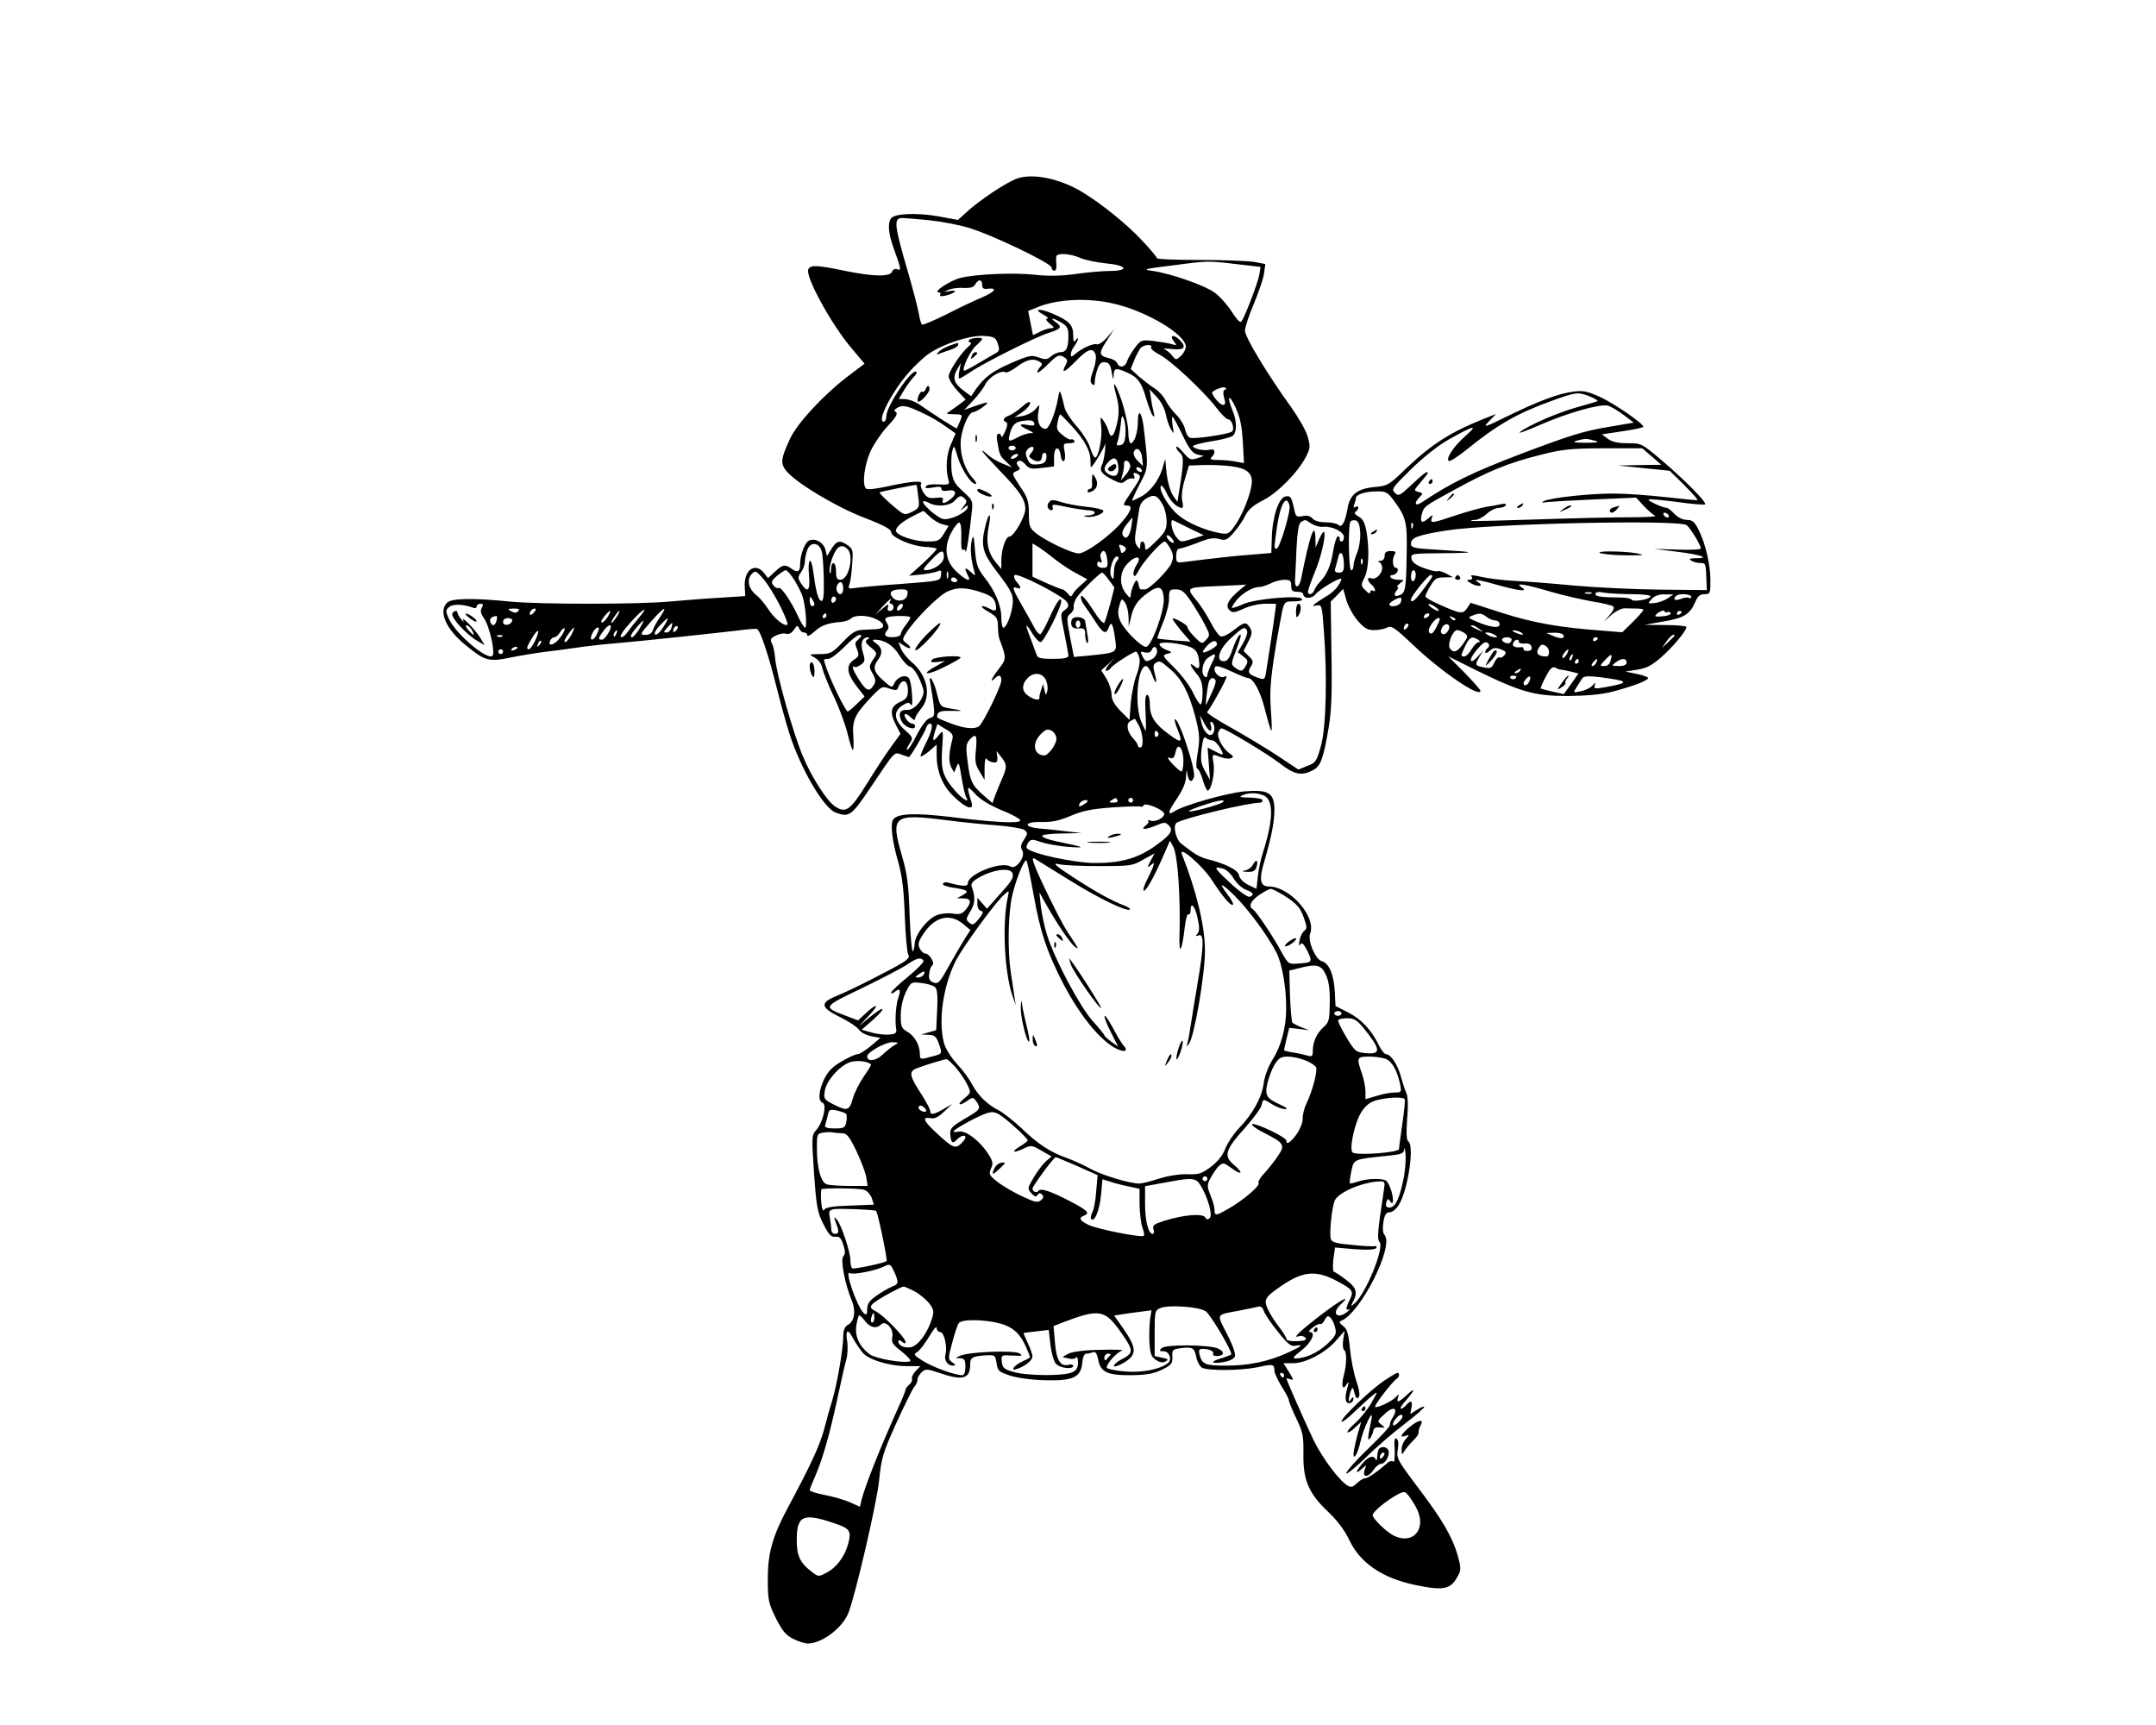 <?xml version="1.0" standalone="no"?>
<!DOCTYPE svg PUBLIC "-//W3C//DTD SVG 20010904//EN"
 "http://www.w3.org/TR/2001/REC-SVG-20010904/DTD/svg10.dtd">
<svg version="1.0" xmlns="http://www.w3.org/2000/svg"
 width="900pt" height="720pt" viewBox="0 0 900 720"
 preserveAspectRatio="xMidYMid meet">

<g transform="translate(0,720) scale(0.1,-0.1)"
fill="#000000" stroke="none">
<path d="M4246 6455 c-44 -15 -162 -94 -213 -142 l-34 -31 -82 15 c-90 16
-185 12 -198 -9 -14 -21 -10 -64 10 -120 33 -90 34 -99 17 -92 -10 4 -18 0
-22 -10 -9 -22 -78 -21 -199 4 -116 24 -144 25 -151 5 -12 -31 98 -232 182
-330 l53 -63 -74 -56 c-102 -79 -207 -193 -237 -257 -38 -82 -41 -103 -17
-133 38 -49 209 -152 327 -197 81 -31 112 -48 112 -60 0 -22 89 -60 146 -62
24 -1 44 -5 44 -8 0 -4 -26 -31 -57 -60 l-58 -52 50 5 c28 3 58 9 68 13 16 7
18 4 15 -16 -3 -24 -6 -24 -163 -36 -88 -6 -175 -14 -193 -17 -29 -4 -33 -3
-27 12 4 9 10 47 12 83 5 61 4 67 -18 83 -33 23 -47 20 -68 -15 l-19 -30 -6
25 c-7 30 -39 50 -66 41 -19 -6 -40 -58 -40 -101 0 -30 -10 -35 -34 -19 -28
21 -39 19 -71 -11 l-29 -27 -17 22 c-38 46 -85 11 -80 -60 l2 -37 -108 -7
c-59 -3 -149 -11 -199 -15 -126 -13 -547 -13 -674 -1 -159 16 -246 14 -264 -5
-37 -36 -4 -111 78 -177 78 -64 96 -70 179 -53 39 8 110 20 157 26 47 5 114
15 150 20 36 5 99 12 140 15 96 8 424 43 515 54 38 5 72 8 76 5 14 -8 48 -112
79 -236 17 -68 42 -159 56 -202 46 -144 142 -308 191 -327 58 -22 67 -15 147
104 104 155 98 149 130 137 15 -5 29 -10 30 -10 6 0 64 99 71 119 3 12 11 21
16 21 16 0 10 -30 -16 -82 -14 -28 -24 -53 -22 -55 3 -2 19 8 36 22 l31 27 0
-44 c0 -70 26 -132 76 -177 50 -47 81 -55 69 -18 -21 69 -20 72 16 33 22 -24
61 -47 113 -69 43 -17 77 -36 75 -42 -5 -13 -106 -8 -290 15 -151 18 -223 15
-241 -11 -12 -19 -4 -89 22 -179 16 -56 23 -114 27 -225 3 -82 10 -155 15
-161 6 -8 -2 -18 -24 -32 -53 -32 -218 -116 -276 -139 -71 -29 -67 -48 16 -89
35 -17 69 -40 77 -51 8 -12 31 -24 52 -28 l38 -7 -40 -34 c-22 -18 -47 -34
-55 -34 -8 0 -38 -13 -66 -30 -38 -21 -57 -41 -73 -73 -24 -50 -27 -92 -7
-100 19 -8 1 -83 -27 -114 -19 -21 -19 -28 -9 -179 10 -140 14 -164 39 -213
23 -45 32 -55 50 -53 17 2 24 -5 33 -33 9 -27 9 -39 0 -49 -12 -16 7 -115 35
-183 19 -44 12 -89 -16 -103 -13 -8 -19 -22 -19 -48 0 -52 -26 -200 -45 -264
-9 -29 -25 -85 -35 -124 -17 -65 -56 -150 -155 -334 -60 -113 -80 -183 -80
-290 0 -88 3 -101 33 -163 27 -53 41 -71 72 -87 22 -11 50 -20 62 -20 60 1
145 65 170 129 29 74 120 466 128 554 9 90 15 112 71 236 34 75 68 143 75 152
8 8 14 22 14 31 0 8 8 22 18 31 16 14 22 14 72 -3 99 -34 130 -26 130 36 0 28
9 33 65 37 38 2 40 1 45 -33 5 -32 9 -36 58 -52 31 -10 92 -18 148 -19 114 -3
147 13 152 74 2 23 8 37 17 37 7 0 20 3 28 6 10 4 16 -5 21 -30 10 -53 36 -66
136 -66 67 1 95 6 130 23 40 19 45 26 44 54 -2 29 1 31 35 36 50 6 58 1 65
-39 4 -18 15 -38 24 -43 27 -13 161 -12 230 2 66 15 72 13 72 -14 0 -10 14
-40 30 -66 17 -26 30 -52 30 -57 0 -6 14 -40 31 -76 28 -58 31 -74 30 -150 -2
-108 23 -165 104 -241 37 -35 68 -76 87 -116 45 -96 137 -159 273 -188 125
-26 152 -20 184 43 10 18 9 34 -4 80 -23 78 -62 146 -167 285 -85 113 -89 120
-83 157 4 25 2 40 -5 45 -9 5 -11 -8 -8 -48 1 -31 -1 -52 -5 -48 -5 5 -16 3
-25 -5 -45 -39 -81 -64 -93 -64 -7 0 -23 -9 -35 -21 -18 -17 -25 -18 -40 -9
-37 24 -105 116 -141 190 -34 71 -113 250 -113 256 0 2 8 0 17 -3 14 -6 13 0
-6 30 l-23 37 39 0 c53 0 135 43 179 93 l37 42 -6 -37 c-3 -21 -1 -40 4 -43
12 -8 11 -61 -2 -108 -11 -41 -4 -62 11 -37 12 19 12 13 1 -26 -5 -17 -5 -37
-1 -44 9 -14 30 -5 30 13 0 7 -4 6 -10 -3 -9 -13 -10 -13 -9 0 0 8 4 24 8 35
7 17 9 16 15 -9 5 -19 10 -26 17 -19 7 7 4 30 -9 69 -11 32 -23 94 -27 137 -6
63 -12 81 -29 93 -15 12 -17 17 -8 21 80 30 222 310 182 358 -8 9 -9 29 -5 55
5 30 11 40 26 40 11 0 28 14 39 32 38 63 65 247 39 264 -8 5 -9 34 -5 94 5 53
3 95 -3 107 -5 10 -15 40 -22 66 -13 51 -43 97 -63 97 -7 0 -20 17 -30 37 -30
63 -73 109 -128 137 l-53 27 -3 61 c-4 70 -24 118 -54 126 -27 7 -60 85 -49
115 27 70 -84 197 -173 197 -35 0 -41 29 -20 98 31 107 43 167 44 219 0 74
-23 88 -125 80 -74 -7 -251 -57 -292 -83 -32 -20 -29 -4 12 56 22 33 36 65 36
89 2 30 3 31 6 9 5 -31 18 -37 27 -12 10 27 -66 256 -80 241 -2 -2 3 -20 11
-40 23 -57 18 -61 -31 -25 -62 44 -84 77 -84 127 0 23 -5 41 -11 41 -8 0 -10
-24 -7 -75 2 -41 2 -75 1 -75 -2 0 -10 17 -19 38 -29 69 -16 232 20 232 6 0
18 -16 25 -36 16 -44 24 -40 11 6 -7 25 -6 36 3 42 18 12 20 11 63 -26 48 -41
78 -99 105 -202 17 -69 18 -88 9 -144 -7 -41 -8 -66 -2 -68 6 -2 16 -23 23
-48 7 -24 17 -44 20 -44 15 0 31 73 25 111 -7 44 -8 43 30 29 15 -6 34 -8 42
-5 13 5 11 9 -6 21 -28 20 -54 68 -46 88 3 9 9 16 13 16 15 0 190 -105 243
-146 61 -47 90 -54 138 -29 33 17 43 44 66 175 12 73 15 145 12 312 l-3 217
26 26 26 27 13 -46 c7 -25 28 -63 47 -86 28 -32 41 -40 69 -40 20 0 44 5 55
11 17 9 32 -1 108 -73 119 -113 281 -223 281 -191 0 4 -30 38 -67 76 l-68 68
112 -56 c191 -94 248 -110 388 -110 83 1 141 6 190 19 86 23 145 46 145 56 0
4 -21 12 -47 17 l-48 10 50 8 c39 6 61 18 100 52 48 42 104 109 105 126 0 4
-39 8 -87 8 l-88 1 79 14 c85 14 111 30 133 82 10 24 20 32 38 32 24 0 25 3
25 58 0 67 -21 155 -50 212 -16 32 -26 40 -48 40 -17 0 -38 10 -52 25 -13 14
-27 25 -32 25 -16 0 -81 30 -76 35 3 3 56 -2 118 -10 62 -9 115 -13 118 -10 8
7 -84 101 -184 186 -81 68 -82 69 -140 69 -42 0 -66 6 -83 19 l-24 18 86 13
c48 7 87 15 87 19 -1 14 -129 102 -185 126 -49 22 -69 26 -109 20 -61 -8 -142
-38 -275 -103 -98 -48 -102 -49 -75 -20 l29 30 -53 -21 c-135 -54 -216 -105
-322 -206 -72 -70 -77 -73 -134 -78 -71 -7 -102 -32 -111 -91 -10 -56 -24 -81
-38 -67 -6 6 -30 11 -53 11 -26 0 -47 6 -55 16 -9 10 -22 14 -41 10 -24 -5
-29 -2 -34 22 -13 59 -16 63 -37 60 -29 -4 -56 -87 -58 -174 l-2 -62 -81 -7
c-71 -5 -151 -14 -278 -30 -37 -5 -38 -4 -38 25 0 18 5 30 13 30 7 0 41 11 75
24 47 19 69 23 92 16 26 -7 33 -4 60 27 17 19 39 51 48 70 12 25 32 43 73 64
61 30 147 117 181 183 18 35 18 44 7 83 -6 24 -39 81 -71 126 -98 136 -191
290 -191 317 0 14 17 65 38 114 20 49 40 106 42 127 l5 37 -48 9 c-27 4 -129
8 -226 8 -98 0 -178 3 -178 7 0 4 -30 40 -67 79 -64 67 -163 147 -243 196 -93
57 -207 81 -274 58z m-370 -174 c50 -5 124 -19 165 -31 96 -28 349 -149 349
-167 0 -7 5 -13 11 -13 6 0 10 10 9 23 -1 12 -2 28 -1 35 1 17 55 15 99 -4 20
-9 68 -19 106 -23 90 -8 104 -31 19 -32 -32 0 -97 -6 -146 -13 -60 -8 -111 -9
-165 -3 -88 10 -249 3 -313 -13 -43 -11 -117 -60 -91 -60 7 0 10 -5 7 -10 -4
-7 3 -8 22 -4 39 9 56 27 18 19 -28 -5 -28 -5 -6 5 14 6 42 10 64 8 28 -1 42
3 48 15 13 23 29 22 29 -2 0 -15 6 -19 25 -16 41 4 28 -13 -27 -37 -29 -12
-95 -43 -147 -70 -52 -26 -98 -45 -102 -43 -4 3 -10 24 -14 48 -4 23 -23 96
-42 162 -61 209 -64 235 -26 235 10 0 59 -4 109 -9z m1282 -183 l104 -12 -5
-32 c-6 -35 -63 -184 -76 -197 -5 -5 -22 14 -39 42 -18 28 -50 64 -72 80 -42
30 -178 78 -257 90 -45 6 -41 8 72 22 159 21 154 21 273 7z m-515 -164 c139
-30 307 -130 307 -181 0 -11 -9 -28 -21 -39 -20 -18 -21 -18 -37 3 -9 11 -24
23 -32 26 -8 3 6 3 33 0 53 -6 63 9 27 42 -24 22 -39 13 -19 -11 13 -16 12
-17 -11 -10 -14 4 -48 9 -76 13 -49 5 -52 4 -76 -28 -14 -19 -29 -44 -33 -56
-7 -26 -33 -31 -41 -9 -3 8 -19 18 -35 21 -42 10 -44 20 -9 73 l30 47 -29 -34
c-16 -18 -35 -31 -43 -28 -14 5 -63 -17 -90 -41 -16 -13 -18 -13 -18 0 0 8 7
23 15 34 8 10 14 24 15 29 0 6 -5 3 -10 -5 -7 -11 -10 -6 -10 21 0 42 -16 60
-84 89 -56 24 -86 22 -41 -3 17 -9 24 -16 16 -17 -8 0 -4 -8 10 -20 21 -17 22
-19 6 -20 -10 0 -31 -7 -46 -15 l-29 -14 -10 50 -10 51 37 15 c81 34 206 41
314 17z m-212 -81 c24 -14 29 -24 29 -54 0 -51 -9 -69 -33 -69 -11 0 -29 -8
-39 -17 -16 -14 -24 -15 -52 -5 -29 11 -40 9 -112 -22 -81 -35 -113 -59 -150
-110 l-20 -30 -32 24 c-40 30 -47 52 -27 87 l16 28 -6 -32 c-4 -18 -4 -33 0
-33 3 0 25 13 49 29 51 35 268 144 322 161 54 17 59 25 33 44 -31 21 -15 21
22 -1z m-266 -87 c8 -23 7 -31 -5 -38 -8 -5 -42 -24 -74 -43 -32 -20 -60 -34
-62 -32 -9 9 27 84 50 104 14 12 26 25 26 28 0 9 -49 5 -55 -5 -3 -5 -1 -10 6
-10 6 0 2 -8 -9 -17 -32 -28 -82 -104 -82 -124 0 -11 16 -37 35 -58 l36 -39
-25 -19 c-13 -10 -32 -23 -42 -30 -17 -10 -14 -12 18 -12 37 -1 37 -1 26 -28
-7 -16 -13 -29 -14 -31 -1 -3 -102 61 -158 101 -16 11 -42 20 -57 21 l-27 1
21 35 c11 19 29 43 39 54 11 10 17 21 13 24 -17 17 -125 -143 -125 -185 0 -13
-5 -23 -11 -23 -31 0 36 129 108 209 23 26 59 60 81 75 60 41 168 76 227 74
45 -3 51 -6 60 -32z m640 -16 c-3 -5 13 -19 35 -30 48 -25 183 -151 237 -221
20 -27 43 -49 49 -49 16 0 29 -39 17 -51 -11 -11 -158 -33 -176 -26 -8 3 -17
19 -20 35 -3 16 -19 43 -35 59 -16 16 -37 43 -46 61 -9 18 -30 41 -45 50 -15
9 -44 32 -65 49 l-36 33 15 37 c8 20 20 42 26 50 13 15 53 18 44 3z m-231 -32
c3 -13 -2 -42 -11 -66 -12 -32 -13 -46 -5 -54 9 -9 12 -7 12 9 0 11 5 34 11
52 9 24 16 31 33 29 16 -2 22 -12 27 -43 5 -30 7 -33 8 -12 1 31 8 33 54 13
45 -19 63 -42 82 -111 10 -33 22 -64 27 -70 7 -7 8 -3 5 10 -3 11 -9 38 -12
60 l-6 40 30 -32 c17 -18 33 -49 37 -70 4 -21 13 -49 21 -63 14 -24 14 -24 8
13 -3 20 -3 37 0 37 3 0 21 -34 41 -75 28 -59 41 -76 62 -82 l27 -6 -28 -10
c-26 -8 -32 -6 -57 24 -16 19 -29 29 -30 23 0 -6 7 -17 16 -25 16 -13 16 -38
-3 -154 l-8 -50 -19 28 c-11 16 -22 56 -26 90 l-6 62 -12 -42 c-15 -49 -52
-98 -93 -118 -15 -8 -30 -15 -33 -15 -2 0 11 30 31 68 38 72 37 68 17 240 -8
63 -24 79 -24 23 0 -46 -15 -91 -30 -91 -5 0 -10 21 -10 46 0 26 -12 82 -26
126 -27 80 -45 103 -25 31 14 -48 14 -88 0 -135 -11 -43 -24 -49 -32 -15 -4
12 -13 31 -21 42 -13 18 -14 16 -9 -25 5 -46 -11 -130 -26 -130 -4 0 -13 18
-20 40 -6 22 -32 63 -56 90 -25 28 -47 63 -51 78 -3 15 -9 38 -13 52 -7 23 -8
22 -15 -15 -11 -61 -37 -125 -51 -125 -24 0 -37 29 -31 67 7 38 7 38 -11 16
-10 -13 -34 -25 -53 -29 l-35 -6 33 22 c17 12 32 29 32 37 0 10 -10 6 -34 -15
-19 -17 -44 -33 -55 -37 -22 -7 -28 -21 -11 -27 7 -2 6 -16 -4 -38 -8 -19 -15
-29 -16 -22 0 6 -5 12 -11 12 -8 0 -10 -12 -6 -32 9 -56 11 -61 37 -85 l25
-24 -40 16 c-22 9 -50 26 -62 37 -13 12 -23 19 -23 16 0 -4 32 -39 71 -80 85
-87 109 -123 109 -162 0 -32 -48 -116 -67 -116 -15 0 -33 -54 -33 -99 l0 -36
-25 30 c-31 39 -40 84 -28 146 14 67 -1 62 -16 -6 -17 -74 -8 -104 48 -178 67
-87 74 -103 67 -148 -7 -45 -26 -89 -38 -89 -4 0 -8 19 -8 43 0 50 -27 113
-72 169 -27 35 -33 52 -38 112 -5 63 -7 67 -14 38 -7 -31 -3 -78 11 -127 6
-20 5 -20 -16 -1 -23 21 -27 16 -11 -15 17 -30 -5 -24 -46 14 -48 44 -56 102
-22 166 13 24 28 42 33 40 6 -2 9 -30 8 -62 -2 -36 1 -56 7 -52 6 3 11 0 11
-7 2 -15 17 80 25 160 6 52 5 53 -36 91 -37 34 -43 46 -48 89 -2 28 -1 64 3
79 7 27 8 26 22 -22 16 -53 56 -115 75 -115 6 0 2 10 -10 23 -32 33 -52 90
-52 144 0 55 32 133 53 133 14 0 69 39 56 40 -4 0 -26 -7 -50 -15 l-44 -16 36
38 c20 21 44 52 52 69 16 31 67 61 85 50 5 -3 27 8 48 24 40 30 68 36 94 20
12 -7 12 -12 2 -22 -6 -6 -12 -17 -12 -22 0 -6 20 9 44 33 38 38 46 42 65 32
17 -10 19 -16 11 -31 -22 -41 -8 -37 38 10 53 55 76 62 86 28z m539 -145 c-8
-3 -8 -14 -3 -34 7 -22 5 -29 -5 -29 -14 0 -52 47 -44 54 16 13 45 23 53 18 6
-3 6 -7 -1 -9z m1524 -28 c20 -8 34 -17 32 -19 -2 -2 -40 -13 -83 -25 -81 -22
-205 -76 -241 -104 -11 -9 25 4 80 28 116 51 253 90 287 82 13 -4 42 -21 66
-39 l42 -32 -106 -18 c-103 -17 -160 -35 -364 -112 -206 -79 -287 -118 -417
-204 -27 -17 -31 -1 -7 23 15 15 15 17 -5 22 -20 5 -20 6 9 40 16 18 30 36 30
38 0 12 -15 1 -66 -47 -51 -48 -56 -50 -71 -35 -16 15 -11 22 68 99 52 51 113
99 159 125 105 59 123 62 67 13 -49 -43 -83 -95 -69 -104 5 -3 36 17 70 44
133 108 214 154 357 206 104 38 113 39 162 19z m-1449 -188 l5 -90 -33 6 c-18
4 -51 7 -73 7 -32 0 -38 3 -29 12 19 19 14 37 -8 31 -23 -6 -70 4 -70 15 0 4
34 13 76 20 42 6 83 17 90 23 18 15 18 61 -1 106 -25 60 -15 72 12 14 19 -41
27 -76 31 -144z m-1332 117 c28 -13 69 -37 92 -54 l41 -29 -20 -47 c-19 -43
-23 -105 -8 -154 3 -12 -5 -14 -42 -12 -28 2 -50 -1 -54 -8 -5 -8 3 -9 29 -5
25 5 36 4 36 -5 0 -8 9 -11 25 -8 35 7 43 -11 15 -34 -26 -21 -41 -23 -34 -5
3 10 -4 12 -30 9 -28 -3 -37 1 -51 22 -9 14 -14 30 -10 36 9 15 -39 12 -135
-9 -55 -12 -89 -16 -95 -10 -17 17 -7 97 19 156 15 31 47 79 73 106 33 35 42
51 33 57 -9 6 -8 10 6 18 22 13 41 9 110 -24z m616 -50 c53 -57 81 -107 80
-145 0 -16 1 -29 2 -29 7 0 54 78 59 96 2 10 2 -1 0 -26 -3 -25 -8 -52 -13
-60 -12 -24 -1 -39 42 -61 35 -18 42 -19 56 -6 10 8 23 12 30 10 8 -3 10 1 6
11 -5 12 -2 15 10 10 22 -9 21 -15 -19 -74 -40 -59 -40 -60 -20 -60 25 0 17
-24 -22 -69 -48 -57 -151 -131 -180 -131 -28 0 -138 52 -179 85 -26 21 -29 29
-29 82 0 51 -5 66 -37 113 -34 52 -35 55 -16 63 16 6 18 10 9 21 -9 11 -9 16
0 22 7 4 19 -2 29 -14 15 -18 25 -21 69 -15 l51 6 0 39 c0 46 23 49 28 5 2
-15 8 -25 13 -21 5 3 7 21 3 40 -6 32 -5 34 20 34 16 0 25 4 21 10 -4 6 -10 8
-14 6 -4 -3 -20 5 -35 18 -24 19 -27 27 -21 54 3 18 8 32 11 32 2 0 23 -21 46
-46z m226 -39 c-2 -30 -8 -41 -22 -43 -15 -3 -17 0 -11 14 4 11 10 41 13 69 4
43 6 46 14 25 5 -13 8 -42 6 -65z m-380 47 c2 -8 -6 -10 -27 -6 -40 8 -40 -2
2 -21 20 -9 24 -14 12 -13 -11 1 -34 -6 -52 -15 -43 -23 -46 -22 -38 10 9 38
22 51 53 56 36 5 45 3 50 -11z m2342 -72 c18 -6 7 -8 -40 -8 -47 0 -58 2 -40
8 14 4 32 8 40 8 8 0 26 -4 40 -8z m-2420 -30 c0 -5 -7 -10 -15 -10 -8 0 -15
5 -15 10 0 6 7 10 15 10 8 0 15 -4 15 -10z m66 -19 c-14 -15 -13 -18 5 -29 22
-14 39 -8 39 14 0 8 5 14 11 14 6 0 9 -10 7 -22 -2 -18 -11 -24 -35 -26 -27
-3 -35 1 -44 22 -9 20 -9 29 1 41 7 8 17 12 22 9 5 -3 3 -13 -6 -23z m462 -24
l3 -32 -22 22 c-13 12 -19 28 -16 37 10 25 33 8 35 -27z m2127 8 l40 -35 -90
-1 -90 -2 107 -11 108 -11 60 -59 c33 -33 58 -61 56 -63 -1 -2 -61 4 -132 12
-71 8 -169 15 -219 15 -100 0 -257 -17 -289 -31 -16 -7 -11 -8 19 -4 22 2 113
7 202 11 l163 7 32 -35 c18 -19 40 -38 48 -41 8 -3 -39 -6 -105 -6 -66 0 -241
-4 -390 -9 -148 -5 -272 -8 -274 -6 -2 2 5 4 17 4 11 0 33 11 48 25 15 14 37
25 50 25 12 0 26 5 29 10 4 7 -2 9 -17 6 -12 -3 -40 -8 -61 -11 -20 -3 -78
-19 -127 -35 -104 -35 -111 -36 -103 -12 6 15 4 15 -15 -2 -27 -23 -35 -17
-27 17 9 33 10 34 135 102 142 78 224 112 355 145 97 25 128 28 270 29 l160 0
40 -34z m-2655 -5 c-8 -5 -17 -7 -19 -4 -3 3 1 9 9 14 8 5 17 7 19 4 3 -3 -1
-9 -9 -14z m428 -34 c5 -37 -10 -51 -37 -37 -25 14 -27 28 -4 53 22 24 37 18
41 -16z m50 2 c2 -8 -7 -26 -18 -39 l-21 -24 7 25 c4 14 7 33 6 43 -1 22 22
17 26 -5z m421 -4 c70 -9 94 -31 85 -82 -9 -51 -42 -130 -72 -170 -22 -31 -28
-33 -60 -27 -61 11 -136 43 -173 75 -40 32 -83 105 -73 122 3 5 14 -8 24 -30
16 -35 44 -62 65 -62 4 0 4 14 0 31 -4 18 0 53 11 88 l17 58 61 2 c34 1 85 -1
115 -5z m-374 -14 c3 -5 2 -10 -4 -10 -5 0 -13 5 -16 10 -3 6 -2 10 4 10 5 0
13 -4 16 -10z m-932 -112 c6 -45 5 -48 -23 -63 -25 -13 -34 -14 -49 -3 -33 24
-93 79 -89 83 3 3 152 33 154 31 1 -1 4 -22 7 -48z m1980 -10 c57 -76 62 -94
59 -232 -2 -142 -5 -161 -29 -170 -22 -9 -28 0 -13 19 7 8 9 15 4 15 -5 0 0 7
10 15 19 14 19 15 -6 15 -15 0 -30 5 -33 10 -3 6 0 10 8 10 8 0 17 7 21 15 3
8 0 15 -7 15 -14 0 -17 38 -4 58 6 8 1 12 -17 12 -19 0 -26 -5 -26 -20 0 -12
-7 -20 -17 -21 -11 0 -13 -3 -5 -6 6 -2 12 -13 12 -23 0 -25 -27 -51 -45 -44
-19 8 -19 -10 0 -26 17 -14 21 -35 5 -25 -5 3 -10 0 -10 -7 0 -8 -8 -5 -20 8
-19 19 -20 22 -4 53 18 36 21 118 8 194 -7 36 -15 52 -33 61 -15 9 -20 16 -12
20 6 4 11 12 11 17 0 6 -5 7 -12 3 -8 -5 -9 -2 -5 10 4 10 7 22 7 27 0 15 40
28 87 28 36 1 45 -4 66 -31z m-957 -29 c8 -16 14 -45 14 -66 0 -33 -7 -46 -45
-83 -40 -39 -45 -42 -45 -22 0 26 -20 30 -20 5 -1 -17 -1 -17 -14 -1 -9 13
-10 30 -4 65 4 26 10 64 13 83 3 25 13 40 33 51 31 18 45 11 68 -32z m-828 29
c9 -9 8 -16 -6 -32 -16 -20 -16 -20 2 -6 16 13 19 13 15 1 -8 -23 -76 -54
-103 -47 -25 6 -91 65 -82 73 2 3 13 0 24 -6 33 -18 87 -13 107 9 21 23 27 24
43 8z m1355 -28 c6 -23 -41 -180 -54 -180 -11 0 -11 -2 0 80 14 102 40 152 54
100z m-1450 -78 l27 -7 -20 -33 c-18 -29 -24 -32 -70 -32 -55 0 -130 26 -130
45 0 16 26 38 75 63 l40 20 26 -24 c14 -14 38 -28 52 -32z m3032 38 c3 -5 2
-10 -4 -10 -5 0 -13 5 -16 10 -3 6 -2 10 4 10 5 0 13 -4 16 -10z m-2242 -47
c-7 -42 -23 -60 -36 -37 -5 9 0 24 15 44 13 16 24 29 25 29 1 1 -1 -16 -4 -36z
m242 -8 l60 -29 -48 -15 c-48 -15 -49 -15 -68 9 -18 24 -27 76 -11 68 4 -2 34
-17 67 -33z m510 19 c13 -8 34 -14 47 -13 35 5 88 -20 88 -42 0 -11 -4 -19
-10 -19 -5 0 -9 4 -7 9 1 5 -2 11 -7 13 -6 1 -15 -27 -21 -63 -10 -62 -26 -98
-57 -130 -8 -8 -17 -22 -21 -31 -7 -20 -27 -25 -27 -7 0 6 13 43 29 82 42 102
57 227 17 135 l-14 -33 -1 40 c-2 73 -24 9 -59 -168 -8 -42 -28 -47 -26 -7 1
14 4 72 6 129 4 73 9 106 19 112 18 11 16 12 44 -7z m203 -36 c2 -26 -4 -62
-12 -83 -9 -21 -16 -46 -16 -56 0 -11 -4 -19 -10 -19 -10 0 -13 187 -3 202 2
5 12 8 21 6 12 -2 18 -16 20 -50z m219 20 c-3 -8 -6 -5 -6 6 -1 11 2 17 5 13
3 -3 4 -12 1 -19z m1144 10 c17 -14 59 -84 59 -97 0 -5 -44 -7 -97 -5 l-98 3
97 -12 c98 -12 140 -27 77 -27 -26 0 -30 -3 -19 -10 8 -5 25 -10 38 -10 23 0
23 0 26 -87 l1 -26 -195 2 c-107 1 -269 9 -360 17 -91 9 -199 17 -240 19 -41
2 -99 8 -129 14 -65 13 -64 13 -56 1 3 -5 -2 -10 -12 -10 -13 -1 -10 -5 10
-16 30 -16 53 -10 27 6 -24 15 -1 12 94 -15 85 -23 118 -25 86 -5 -29 19 20
11 124 -20 55 -16 135 -34 176 -41 41 -6 79 -16 84 -20 6 -5 0 -20 -15 -36
l-24 -28 31 28 c17 15 42 28 55 28 13 0 36 -1 52 -1 15 0 27 -2 27 -6 0 -3
-20 -26 -44 -50 l-44 -43 -74 6 c-189 14 -291 32 -422 73 l-137 44 -15 -23
c-18 -25 -26 -24 -116 16 -32 14 -58 29 -58 34 0 4 9 24 21 43 18 31 26 36 57
36 l37 1 -28 15 c-15 8 -31 13 -36 10 -4 -3 -30 3 -57 13 -35 13 -50 25 -52
40 -3 20 0 21 125 22 153 1 150 5 -9 14 -108 6 -118 9 -118 26 0 25 29 36 149
55 186 29 973 46 1002 22z m-2141 -70 c0 -6 -7 -5 -15 2 -8 7 -15 17 -15 22 0
6 7 5 15 -2 8 -7 15 -17 15 -22z m-14 -29 c13 -25 13 -36 4 -60 -13 -30 -92
-109 -110 -109 -5 0 -13 0 -17 0 -4 0 -8 7 -9 16 -1 9 -5 18 -8 21 -6 7 -26
-41 -26 -64 0 -11 -6 -8 -20 10 -30 38 -26 92 8 126 34 35 61 31 37 -6 -9 -13
-15 -32 -13 -41 3 -12 9 -7 22 18 19 36 94 120 108 120 4 0 15 -14 24 -31z
m-1455 -14 c4 -16 7 -70 8 -118 1 -66 -2 -88 -11 -85 -13 5 -22 39 -33 121 -9
69 -24 58 -18 -13 6 -66 -5 -78 -33 -35 -14 22 -14 26 0 47 9 12 16 32 16 45
0 12 5 34 10 48 14 37 52 31 61 -10z m975 -31 c23 -18 62 -44 87 -57 l46 -25
-28 -25 c-16 -14 -31 -31 -34 -39 -5 -10 -9 -9 -20 5 -8 9 -18 17 -22 17 -4 0
-34 12 -66 26 l-59 27 0 70 0 69 28 -17 c15 -10 46 -33 68 -51z m294 46 c0 -5
-4 -12 -10 -15 -5 -3 -10 -4 -10 -1 0 2 -3 12 -6 20 -5 12 -2 15 10 10 9 -3
16 -10 16 -14z m-1162 -2 c28 -28 5 -128 -30 -128 -14 0 -18 8 -18 35 0 41
-19 48 -21 8 -1 -18 -3 -21 -6 -10 -2 9 3 38 13 62 17 46 38 57 62 33z m402
-33 c0 -25 -41 -55 -77 -55 -13 0 -7 10 22 40 45 47 55 49 55 15z m682 -10 c4
-31 1 -35 -19 -35 -14 0 -23 6 -23 16 0 9 5 12 12 8 8 -5 9 -2 5 10 -4 10 -5
22 -1 27 11 19 22 8 26 -26z m988 -22 c0 -27 -4 -33 -21 -33 -15 0 -19 5 -15
18 3 9 8 30 12 45 8 36 24 17 24 -30z m-948 15 c-7 -7 -12 -28 -12 -47 -1 -30
-2 -33 -11 -18 -14 24 12 99 29 82 3 -3 0 -11 -6 -17z m1025 -10 c-3 -8 -6 -5
-6 6 -1 11 2 17 5 13 3 -3 4 -12 1 -19z m-2431 -176 c20 -40 34 -75 31 -79
-11 -10 -56 26 -81 66 -14 21 -35 47 -49 57 -32 26 -41 63 -20 87 16 17 18 17
50 -20 18 -21 49 -71 69 -111z m60 107 c14 -23 30 -54 34 -68 13 -39 20 -131
11 -131 -4 0 -16 19 -27 42 -28 63 -73 130 -83 124 -5 -3 -15 1 -22 10 -11 14
-9 20 14 40 16 13 32 24 37 24 6 0 22 -19 36 -41z m641 9 c-3 -7 -5 -2 -5 12
0 14 2 19 5 13 2 -7 2 -19 0 -25z m1953 13 c0 -11 -4 -23 -10 -26 -6 -4 -10 5
-10 19 0 14 5 26 10 26 6 0 10 -9 10 -19z m-1456 -114 c9 -15 7 -21 -9 -33
-19 -14 -19 -16 -2 -97 9 -45 17 -88 17 -94 0 -9 -19 -13 -64 -13 -52 0 -65 3
-69 18 -3 9 -15 41 -26 70 -24 61 -21 66 9 17 12 -19 27 -35 34 -35 13 0 86
144 86 170 0 25 -21 -5 -51 -72 -15 -34 -32 -64 -36 -65 -5 -2 -17 11 -26 29
-9 18 -33 60 -52 93 -38 66 -42 80 -20 71 19 -7 19 3 -1 25 -9 10 -13 23 -9
28 8 14 203 -86 219 -112z m175 92 l23 -31 -17 -67 c-10 -36 -21 -72 -24 -79
-5 -8 -23 12 -50 55 -24 38 -46 62 -48 55 -3 -7 2 -23 11 -35 9 -12 30 -43 47
-69 34 -53 46 -58 58 -26 10 28 17 15 26 -48 8 -59 10 -58 -106 -70 l-66 -6
-16 83 c-15 78 -15 85 1 97 9 7 16 20 14 28 -2 9 4 26 12 39 17 26 97 104 107
105 3 0 16 -14 28 -31z m1349 13 c-1 -4 -19 -29 -38 -54 -33 -45 -50 -58 -50
-40 0 13 72 102 82 102 5 0 8 -3 6 -8z m-1983 -12 c3 -5 -1 -10 -9 -10 -9 0
-16 5 -16 10 0 6 4 10 9 10 6 0 13 -4 16 -10z m1590 -26 c-9 -14 -30 -33 -47
-42 -16 -10 -37 -23 -46 -30 -15 -12 -15 -13 5 -9 20 4 22 0 29 -102 15 -191
10 -407 -12 -485 -18 -64 -22 -70 -57 -83 l-37 -15 -83 55 c-45 30 -133 83
-195 118 -62 34 -109 65 -103 68 10 7 81 134 81 146 0 3 -5 3 -10 0 -13 -8
-40 13 -40 31 0 20 13 18 76 -11 30 -14 58 -25 63 -25 22 0 52 -54 71 -130 12
-47 24 -87 27 -90 3 -3 2 36 -2 87 -5 72 -2 120 15 230 12 76 27 157 32 181
10 41 12 42 50 42 24 0 37 4 33 10 -10 17 -193 1 -244 -21 -24 -11 -46 -18
-48 -16 -2 2 6 16 18 31 23 29 68 56 96 56 10 0 31 7 47 15 15 8 41 15 57 15
24 0 29 -4 29 -25 0 -20 5 -25 25 -25 14 0 25 -4 25 -9 0 -21 35 -22 52 -1 17
21 99 70 107 64 2 -2 -4 -15 -14 -30z m-2065 -9 c0 -26 -14 -33 -25 -15 -9 14
1 40 15 40 5 0 10 -11 10 -25z m1651 -11 c-44 -37 -57 -63 -39 -80 12 -13 20
-12 59 5 24 12 65 21 90 21 l46 0 -4 -32 c-5 -42 -33 -225 -39 -260 -5 -25 -7
-26 -35 -16 -37 13 -43 22 -27 47 11 18 10 24 -9 42 l-22 22 20 39 c16 31 17
41 7 58 -17 26 -23 25 -69 -11 -22 -17 -46 -29 -54 -25 -8 3 -26 29 -41 58
-15 29 -42 72 -62 95 -40 50 -39 51 73 56 44 2 93 4 108 5 l29 2 -31 -26z
m-1064 -10 c30 -11 43 -22 48 -41 8 -32 2 -38 -23 -24 -40 21 -46 10 -7 -12
36 -20 40 -27 41 -62 0 -22 3 -47 7 -55 29 -76 28 -82 -3 -121 -29 -37 -42
-65 -18 -41 18 18 28 15 28 -8 0 -24 -77 -181 -94 -192 -20 -13 -64 -8 -118
13 -62 24 -60 22 -53 40 4 10 21 13 58 12 53 -2 50 1 -13 11 -33 6 -36 9 -48
58 -13 57 -39 96 -28 43 3 -16 9 -54 13 -83 5 -48 4 -54 -15 -59 -13 -3 -33
-29 -54 -69 -18 -35 -36 -64 -41 -64 -4 0 0 11 9 25 17 25 16 27 -20 59 -44
41 -48 76 -10 101 22 14 28 15 36 4 6 -9 8 6 5 44 -2 32 -8 62 -14 68 -15 15
-48 3 -60 -23 -9 -20 -10 -20 -46 12 -40 35 -45 55 -22 86 21 27 18 51 -7 68
-17 12 -18 16 -7 16 41 0 79 -24 103 -65 14 -23 34 -45 44 -47 17 -5 41 -45
56 -94 10 -32 -34 -89 -66 -87 -32 2 -40 -16 -24 -48 12 -24 56 -40 56 -20 0
6 -6 11 -13 11 -7 0 -18 9 -25 20 -15 24 0 27 22 4 10 -10 16 -11 16 -4 0 7
11 25 25 42 45 53 26 141 -41 196 -18 15 -37 40 -43 55 l-11 27 25 -16 c28
-18 34 -8 8 12 -16 12 -17 15 -3 38 33 55 137 160 175 177 43 20 81 18 152 -7z
m751 -21 c4 -51 -52 -203 -74 -203 -20 0 -88 67 -106 105 -11 22 -13 39 -6 65
9 33 11 34 24 15 8 -10 14 -37 15 -59 l1 -41 9 38 c11 48 28 72 71 103 46 33
62 27 66 -23z m-1070 15 c-4 -28 -47 -34 -64 -9 -15 20 -1 31 39 31 24 0 28
-4 25 -22z m1185 -30 c19 -29 45 -72 57 -96 21 -41 22 -44 5 -62 -17 -19 -18
-19 -49 12 -17 18 -30 35 -29 40 3 8 -56 42 -62 36 -2 -2 14 -24 35 -50 l40
-46 -68 5 c-37 3 -68 7 -70 8 -2 2 8 30 22 64 14 33 26 79 26 101 0 38 2 40
29 40 24 0 35 -9 64 -52z m1670 35 c-7 -2 -19 -2 -25 0 -7 3 -2 5 12 5 14 0
19 -2 13 -5z m170 -3 c42 0 77 -4 77 -9 0 -12 -71 -25 -79 -14 -3 5 -24 9 -46
9 -84 1 -105 4 -105 15 0 8 13 10 38 5 20 -3 72 -6 115 -6z m149 -17 c-13 -9
-37 -18 -54 -20 -31 -3 -31 -3 -13 17 12 13 30 20 54 19 l36 0 -23 -16z m98 6
c0 -5 -4 -8 -9 -5 -5 4 -21 2 -35 -4 -24 -9 -35 -2 -19 13 11 11 63 8 63 -4z
m-3660 -31 c0 -5 -4 -8 -10 -8 -5 0 -10 10 -10 23 0 18 2 19 10 7 5 -8 10 -18
10 -22z m90 23 c0 -6 -4 -13 -10 -16 -5 -3 -10 1 -10 9 0 9 5 16 10 16 6 0 10
-4 10 -9z m2357 -16 c-7 -16 -47 -22 -47 -7 0 9 42 32 49 26 2 -2 1 -10 -2
-19z m-2132 5 c-3 -5 -1 -10 4 -10 6 0 11 -7 11 -15 0 -8 -7 -15 -15 -15 -9 0
-12 6 -8 18 5 13 -1 11 -23 -8 l-29 -25 29 33 c29 31 43 42 31 22z m-1739 -27
c8 -3 14 0 14 6 0 6 7 11 15 11 12 0 14 -4 6 -17 -7 -13 -4 -25 10 -45 22 -30
47 -143 35 -155 -21 -22 -157 94 -183 156 -14 32 -13 36 4 49 17 12 59 10 99
-5z m1792 5 c-2 -6 -10 -14 -16 -16 -7 -2 -10 2 -6 12 7 18 28 22 22 4z m2226
-3 c11 -8 15 -15 10 -15 -6 0 -19 7 -30 15 -10 8 -14 14 -9 14 6 0 19 -6 29
-14z m-3831 -16 c-8 -8 -16 -8 -30 0 -16 9 -14 10 12 11 21 0 26 -3 18 -11z
m67 -4 c-7 -9 -15 -13 -17 -11 -7 7 7 26 19 26 6 0 6 -6 -2 -15z m434 -27
c-16 -19 -36 -44 -45 -57 -8 -13 -20 -22 -27 -20 -7 2 10 28 40 61 54 60 82
74 32 16z m91 6 c-13 -19 -27 -44 -30 -55 -4 -12 -15 -19 -31 -19 -24 0 -23 3
23 55 55 62 74 72 38 19z m4205 21 c5 3 11 1 14 -4 3 -5 -10 -11 -29 -13 -19
-2 -35 -2 -35 0 0 11 35 30 38 21 2 -5 8 -7 12 -4z m-4420 -14 c-11 -21 -30
-37 -30 -25 0 8 30 44 37 44 2 0 -1 -9 -7 -19z m34 -6 c-9 -14 -18 -25 -21
-25 -5 0 5 18 20 38 17 22 18 13 1 -13z m4446 21 c0 -3 -4 -8 -10 -11 -5 -3
-10 -1 -10 4 0 6 5 11 10 11 6 0 10 -2 10 -4z m-3570 -16 c0 -5 -5 -10 -11
-10 -5 0 -7 5 -4 10 3 6 8 10 11 10 2 0 4 -4 4 -10z m2515 0 c-3 -5 -11 -10
-16 -10 -6 0 -7 5 -4 10 3 6 11 10 16 10 6 0 7 -4 4 -10z m241 -5 c10 -8 27
-15 37 -15 9 0 17 -7 17 -16 0 -18 -39 -13 -100 13 -32 14 -33 16 -15 23 29
12 39 12 61 -5z m-4133 -15 c-6 -23 -19 -26 -26 -6 -5 13 5 23 25 25 3 1 4 -8
1 -19z m1588 4 c35 -17 34 -38 -2 -40 -13 -1 -39 -2 -58 -3 -28 -1 -45 -11
-83 -51 -44 -46 -52 -50 -96 -50 -46 -1 -47 -1 -21 -15 16 -9 29 -26 32 -45 4
-17 25 -70 48 -118 23 -48 48 -117 57 -154 9 -38 19 -68 22 -68 4 0 4 27 2 59
-5 66 6 89 80 167 38 39 42 41 70 30 20 -7 32 -8 35 -1 16 46 43 41 43 -8 0
-26 -6 -35 -33 -47 -39 -18 -44 -43 -18 -94 l20 -39 -37 -51 c-20 -27 -66 -97
-102 -155 -70 -113 -89 -127 -134 -97 -34 22 -99 123 -136 213 -40 96 -109
341 -114 404 -2 25 -8 54 -14 64 -8 16 -5 21 16 32 14 7 33 11 43 8 11 -4 23
2 33 16 13 20 16 20 22 6 3 -9 12 -17 20 -17 8 0 14 -5 14 -12 0 -6 12 0 28
14 28 27 58 38 112 42 16 1 36 8 42 14 17 17 73 15 109 -4z m139 9 c0 -5 -9
-19 -20 -33 -11 -14 -20 -31 -20 -37 0 -13 -51 -18 -63 -6 -4 3 -2 13 5 20 9
11 9 19 0 33 -9 14 -8 20 1 23 20 8 97 8 97 0z m2275 -11 c-3 -3 -11 0 -18 7
-9 10 -8 11 6 5 10 -3 15 -9 12 -12z m-3937 -4 c-7 -19 -38 -22 -38 -4 0 10 9
16 21 16 12 0 19 -5 17 -12z m643 -5 c-20 -37 -40 -58 -47 -50 -4 4 5 21 21
37 33 34 40 38 26 13z m3229 12 c0 -4 -7 -20 -16 -37 -11 -20 -19 -27 -26 -20
-7 7 -4 18 7 36 16 23 35 35 35 21z m-3341 -40 c-12 -19 -25 -35 -31 -35 -11
0 -2 17 25 48 28 31 30 28 6 -13z m134 5 c-3 -11 -12 -20 -21 -20 -13 0 -12 3
3 20 10 11 19 20 21 20 1 0 0 -9 -3 -20z m3069 -2 c-7 -7 -12 -8 -12 -2 0 14
12 26 19 19 2 -3 -1 -11 -7 -17z m178 4 c-1 -17 -19 -34 -29 -28 -8 5 -8 13
-1 27 10 18 30 18 30 1z m-3500 3 c0 -16 -26 -55 -37 -55 -17 0 -17 6 5 35 15
22 32 32 32 20z m272 -17 c-7 -7 -12 -8 -12 -2 0 6 3 14 7 17 3 4 9 5 12 2 2
-3 -1 -11 -7 -17z m3354 6 c18 -14 18 -14 -6 -3 -31 14 -36 19 -24 19 6 0 19
-7 30 -16z m-3836 -33 c-22 -32 -54 -43 -44 -16 4 8 11 15 18 15 6 0 17 9 24
21 7 12 16 19 19 16 3 -3 -5 -20 -17 -36z m45 9 c-9 -16 -20 -30 -26 -30 -6 0
-1 14 11 30 12 17 23 30 26 30 2 0 -2 -13 -11 -30z m115 24 c0 -3 -5 -14 -10
-25 -16 -28 -32 -23 -18 6 10 22 28 35 28 19z m2706 -8 c3 -7 -5 -30 -17 -51
l-22 -37 23 -18 c19 -14 21 -20 11 -38 -14 -26 -21 -27 -46 -8 -17 13 -17 15
8 80 16 42 21 63 12 56 -8 -6 -21 -34 -30 -61 -12 -36 -22 -49 -36 -49 -36 0
-21 51 30 97 50 46 59 50 67 29z m-2972 -40 c-10 -20 -21 -36 -26 -36 -12 0
-10 10 13 47 27 44 35 37 13 -11z m339 29 c-3 -9 -8 -14 -10 -11 -3 3 -2 9 2
15 9 16 15 13 8 -4z m3540 3 c16 -12 16 -15 -5 -45 -25 -35 -40 -40 -55 -20
-13 15 11 77 30 77 7 0 21 -6 30 -12z m237 2 c18 -12 2 -12 -25 0 -13 6 -15 9
-5 9 8 0 22 -4 30 -9z m-110 -10 c13 -9 13 -10 0 -10 -8 0 -22 5 -30 10 -13 9
-13 10 0 10 8 0 22 -5 30 -10z m285 1 c10 -17 -9 -19 -40 -6 l-30 13 32 1 c17
1 34 -3 38 -8z m-4428 -7 c-3 -3 -12 -4 -19 -1 -8 3 -5 6 6 6 11 1 17 -2 13
-5z m1489 -10 c-19 -18 -19 -16 -7 -48 8 -21 6 -27 -15 -40 -33 -23 -30 -55
10 -108 l35 -45 -34 -33 c-19 -19 -36 -32 -38 -29 -27 34 -97 190 -97 216 0 1
8 3 18 3 10 0 40 23 67 50 27 28 55 50 63 50 10 0 10 -4 -2 -16z m3404 13 c0
-2 -12 -14 -27 -28 l-26 -24 19 27 c16 23 34 36 34 25z m-3369 -16 c-11 -7 -9
-14 14 -33 28 -24 28 -24 9 -52 -17 -27 -17 -30 -1 -58 13 -23 14 -33 4 -48
-18 -29 -30 -25 -60 21 -26 40 -35 65 -19 55 4 -2 16 2 26 10 17 12 18 18 8
51 -12 38 -3 63 22 63 6 0 5 -4 -3 -9z m2549 -1 c9 -6 10 -10 3 -10 -6 0 -20
-13 -30 -30 -9 -16 -23 -30 -30 -30 -17 0 -16 2 4 45 17 36 28 41 53 25z m140
2 c0 -14 -11 -21 -26 -15 -21 8 -17 23 6 23 11 0 20 -4 20 -8z m360 4 c0 -3
-4 -8 -10 -11 -5 -3 -10 -1 -10 4 0 6 5 11 10 11 6 0 10 -2 10 -4z m-4419 -29
c-10 -9 -11 -8 -5 6 3 10 9 15 12 12 3 -3 0 -11 -7 -18z m2829 3 c0 -5 -13
-15 -30 -24 -35 -17 -38 -11 -9 21 21 21 39 23 39 3z m1260 11 c0 -5 11 -8 24
-7 16 2 26 -3 29 -13 3 -11 -2 -17 -14 -18 -11 -1 -19 2 -19 8 0 5 -3 8 -7 8
-27 -4 -42 3 -37 16 7 16 24 21 24 6z m-1368 -23 c19 -9 28 -22 32 -47 6 -41
2 -48 -19 -31 -23 19 -18 1 10 -32 19 -23 25 -41 25 -79 0 -27 -4 -49 -8 -49
-5 0 -19 22 -32 49 -12 27 -47 73 -77 103 -51 50 -52 53 -31 59 23 6 23 6 -4
17 -16 6 -28 17 -28 23 0 14 90 5 132 -13z m1243 13 c3 -5 1 -12 -5 -16 -5 -3
-10 -11 -10 -17 0 -6 8 -4 19 6 15 13 24 14 46 6 22 -9 25 -13 15 -25 -7 -8
-16 -12 -21 -9 -5 3 -14 -7 -21 -21 -10 -23 -16 -26 -42 -21 -39 8 -40 10 -21
43 l17 28 -21 -23 c-34 -39 -44 -20 -10 21 31 38 43 44 54 28z m240 -9 c15
-11 15 -42 0 -42 -32 0 -45 12 -34 31 10 20 18 23 34 11z m-4295 -6 c0 -2 -7
-7 -16 -10 -8 -3 -12 -2 -9 4 6 10 25 14 25 6z m2670 -16 c0 -10 -9 -24 -19
-30 -27 -14 -29 -13 -42 11 -10 20 -9 21 10 16 14 -3 24 0 28 9 8 21 23 17 23
-6z m-2730 0 c0 -5 -4 -10 -10 -10 -5 0 -10 5 -10 10 0 6 5 10 10 10 6 0 10
-4 10 -10z m4440 -11 c-7 -11 -14 -18 -17 -15 -3 3 0 12 7 21 18 21 23 19 10
-6z m-1784 -14 c4 -16 -1 -45 -12 -73 -10 -26 -20 -78 -24 -117 l-5 -70 -38
38 c-26 27 -37 47 -37 69 0 17 -10 46 -21 65 l-22 35 29 26 28 27 -24 -27
c-13 -16 -18 -28 -12 -28 6 0 14 5 18 11 7 13 94 69 106 69 4 0 10 -11 14 -25z
m303 -22 c-10 -21 -19 -43 -19 -51 0 -7 -4 -10 -10 -7 -19 12 -11 63 12 79 34
24 38 19 17 -21z m1504 22 c-3 -9 -8 -14 -10 -11 -3 3 -2 9 2 15 9 16 15 13 8
-4z m160 -13 c-3 -14 -13 -22 -26 -22 -20 0 -20 1 3 25 27 29 32 28 23 -3z
m-133 -2 c0 -5 -5 -10 -11 -10 -5 0 -7 5 -4 10 3 6 8 10 11 10 2 0 4 -4 4 -10z
m74 -5 c-4 -8 -11 -15 -16 -15 -6 0 -5 6 2 15 7 8 14 15 16 15 2 0 1 -7 -2
-15z m126 0 c0 -10 -10 -15 -32 -15 -31 1 -32 1 -14 15 25 19 46 19 46 0z
m-275 -30 c6 0 24 -4 42 -8 l32 -8 -30 -43 -31 -43 -46 10 c-26 6 -48 12 -50
13 -4 3 26 64 40 81 6 7 15 10 22 6 6 -4 16 -8 21 -8z m-170 -5 c-3 -5 -12
-10 -18 -10 -7 0 -6 4 3 10 19 12 23 12 15 0z m-1979 -38 c6 -13 9 -33 6 -45
-6 -21 -6 -21 -12 3 l-6 25 -8 -25 c-5 -14 -8 -28 -7 -32 2 -13 -23 -9 -47 8
-28 19 -28 48 -1 75 25 25 60 21 75 -9z m1964 14 c0 -11 -19 -15 -25 -6 -3 5
1 10 9 10 9 0 16 -2 16 -4z m54 -20 c-6 -16 -24 -23 -24 -8 0 10 22 33 27 28
2 -2 1 -11 -3 -20z m335 12 c80 -12 77 -19 -17 -36 -44 -8 -50 -7 -45 7 4 14
3 14 -9 0 -7 -9 -29 -20 -48 -24 -34 -7 -34 -7 -19 16 9 13 18 29 22 35 8 14
28 15 116 2z m-1645 -7 c3 -4 -3 -26 -13 -47 -10 -22 -21 -46 -25 -54 -6 -16
2 64 10 93 6 18 19 23 28 8z m-22 -211 c5 0 6 10 3 21 -5 15 -4 19 4 15 14 -9
14 -43 0 -52 -15 -9 -36 15 -44 51 l-6 30 17 -32 c9 -18 21 -33 26 -33z m-297
20 c17 -33 20 -90 5 -90 -5 0 -10 4 -10 8 0 5 -8 17 -18 28 -27 29 -33 62 -14
74 10 5 18 10 19 10 1 0 9 -13 18 -30z m-779 -54 c-15 -55 -17 -95 -6 -117
l13 -23 10 24 c9 22 11 16 21 -45 6 -38 15 -76 19 -82 17 -27 -12 -11 -42 22
-56 64 -64 90 -58 180 5 79 5 80 -13 58 -25 -32 -30 -29 -18 11 l11 34 34 -21
c27 -15 33 -25 29 -41z m434 1 c0 -12 -10 -34 -23 -49 -18 -21 -26 -25 -44
-18 -31 13 -30 54 2 86 20 20 28 23 45 14 11 -6 20 -21 20 -33z m425 24 c3 -5
1 -12 -5 -16 -5 -3 -10 1 -10 9 0 18 6 21 15 7z m-761 -69 c-5 -48 -3 -63 15
-92 l21 -35 0 50 c0 28 4 45 8 38 4 -6 16 -13 27 -15 16 -2 20 2 18 22 l-3 25
20 -25 c24 -31 24 -41 4 -88 -9 -20 -22 -52 -29 -70 l-12 -34 -37 32 c-49 43
-57 60 -67 143 -8 60 -6 73 8 89 27 30 33 21 27 -40z m986 38 c8 0 23 -14 32
-30 20 -34 18 -36 -22 -15 l-29 15 5 -67 5 -68 -21 37 c-17 31 -19 47 -14 93
5 39 10 53 17 46 6 -6 18 -11 27 -11z m-120 -86 c0 -24 -4 -44 -8 -44 -5 0
-21 14 -38 32 -20 21 -23 29 -11 25 14 -5 19 0 24 23 9 46 33 19 33 -36z m333
-143 c44 -17 44 -97 0 -236 -9 -27 -19 -73 -22 -102 l-6 -53 -35 17 c-21 11
-36 27 -38 40 -3 22 -60 50 -139 69 -15 4 -39 16 -53 26 -14 10 -36 27 -48 36
-24 17 -37 78 -20 88 33 20 297 84 351 84 4 0 7 5 7 10 0 6 -24 10 -52 11 -39
0 -48 3 -33 9 27 12 59 12 88 1z m-608 -21 c3 -6 -4 -10 -17 -10 -18 0 -20 2
-8 10 19 12 18 12 25 0z m65 0 c0 -5 -4 -10 -10 -10 -5 0 -10 5 -10 10 0 6 5
10 10 10 6 0 10 -4 10 -10z m-190 -5 c0 -2 -9 -9 -20 -15 -16 -9 -18 -8 -14 5
5 13 34 22 34 10z m565 -3 c-13 -11 -136 -44 -142 -38 -5 5 113 45 137 45 8 1
10 -2 5 -7z m-245 -49 c0 -17 -38 -36 -58 -28 -9 3 -13 3 -9 -1 4 -4 -1 -13
-11 -20 -24 -18 0 -18 45 1 33 14 38 14 52 0 21 -21 8 -40 -60 -88 -73 -51
-143 -70 -255 -69 -85 2 -254 38 -277 61 -4 4 -1 15 5 24 12 15 17 15 55 2 24
-8 75 -17 115 -20 77 -5 69 -2 -59 25 -29 6 -53 16 -53 21 0 5 37 10 83 10
l82 2 -70 8 c-38 5 -81 9 -95 10 -79 5 -81 30 -2 28 42 -1 73 5 122 26 50 21
89 29 175 35 60 4 113 6 117 3 4 -2 9 1 12 6 8 13 86 -20 86 -36z m-904 -27
c60 -8 153 -17 206 -21 54 -4 105 -13 114 -19 15 -12 15 -15 -1 -40 -14 -21
-16 -32 -8 -45 16 -25 -25 -82 -49 -68 -38 24 -178 -31 -178 -70 0 -14 -22
-13 -82 3 -9 3 -19 1 -22 -4 -3 -6 16 -13 42 -17 62 -9 70 -15 41 -31 l-24
-13 28 -1 c31 0 34 -16 8 -47 -15 -18 -25 -21 -55 -16 -20 3 -49 0 -66 -7 -41
-17 -91 -82 -92 -120 -1 -16 -4 -30 -8 -30 -4 0 -10 69 -13 153 -4 123 -10
169 -31 242 -50 172 -39 180 190 151z m964 -256 c4 -63 6 -158 4 -210 -4 -103
9 -89 22 22 4 32 10 55 15 52 5 -3 9 4 9 15 0 40 18 21 29 -30 9 -39 8 -55 0
-66 -10 -11 -9 -12 5 -7 23 9 21 -49 -5 -201 -11 -66 -25 -149 -30 -184 -5
-35 -12 -68 -15 -75 -3 -6 1 -3 9 7 22 27 67 287 67 390 0 102 -35 246 -96
401 -16 41 86 -47 126 -109 45 -69 79 -109 87 -101 3 3 -6 21 -21 40 -42 56
-30 54 29 -4 58 -58 137 -165 174 -237 23 -46 41 -147 40 -233 0 -78 -21 -157
-57 -213 -18 -29 -33 -69 -37 -100 -8 -59 -46 -127 -104 -187 -22 -23 -47 -61
-56 -84 -11 -29 -32 -55 -61 -77 -38 -28 -51 -32 -96 -30 -32 1 -79 -6 -118
-18 -36 -12 -74 -21 -84 -21 -40 0 -153 34 -201 60 -27 15 -72 36 -100 46 -71
25 -121 58 -190 124 -33 31 -76 65 -95 75 -48 24 -88 63 -112 109 -11 21 -39
60 -63 85 -24 26 -48 64 -54 86 -25 92 -5 238 49 345 29 57 164 243 202 276
21 19 21 19 15 -11 -24 -109 -14 -309 18 -407 l15 -43 -6 40 c-3 22 -10 67
-15 100 -12 81 -11 216 2 295 10 63 54 178 64 168 3 -3 16 -67 30 -144 27
-153 54 -234 122 -367 77 -148 173 -261 241 -281 23 -8 29 3 12 20 -6 6 -26
39 -45 75 -42 77 -47 58 -6 -23 l29 -57 -29 21 c-16 12 -29 24 -29 27 0 3 -23
31 -50 61 -53 60 -156 253 -189 357 -11 34 -22 88 -26 120 l-6 58 28 -50 c49
-86 99 -159 118 -175 22 -18 19 -11 -28 59 -29 43 -128 245 -142 290 -6 18 -4
22 6 16 8 -5 73 -45 144 -89 125 -78 241 -133 252 -122 3 3 -7 10 -23 16 -55
21 -123 59 -215 119 -76 50 -87 60 -59 54 19 -5 96 -8 170 -8 128 0 138 1 182
27 l48 26 -17 -31 c-15 -30 -15 -31 1 -18 15 13 16 12 7 -13 -6 -14 -18 -40
-27 -57 -8 -17 -13 -33 -10 -36 7 -8 41 51 78 135 l32 73 15 -28 c8 -16 17
-75 21 -143z m187 54 c12 -3 32 -22 43 -41 11 -19 34 -40 50 -46 32 -12 38
-22 17 -30 -8 -3 -45 23 -83 59 -68 63 -71 70 -27 58z m-881 -18 c7 -19 -1
-32 -59 -96 l-47 -53 -20 23 -20 23 0 -26 c0 -15 6 -27 15 -29 12 -2 10 -9 -9
-33 -20 -25 -26 -28 -40 -16 -15 12 -14 16 5 48 20 32 21 60 5 103 -4 10 4 22
25 34 60 36 135 47 145 22z m1135 -94 c54 -35 68 -51 84 -99 11 -31 11 -39 0
-48 -8 -5 -17 -23 -20 -40 -4 -20 -3 -26 3 -17 7 10 14 3 30 -28 22 -46 21
-48 -42 -52 -37 -3 -39 -1 -68 51 -35 65 -104 167 -118 176 -20 12 -9 35 27
60 21 14 42 25 48 25 6 0 31 -13 56 -28z m-1341 -118 l31 -26 -21 -32 c-11
-17 -41 -68 -66 -113 -41 -74 -47 -81 -67 -74 -17 7 -21 15 -18 37 1 16 8 32
13 35 12 8 -12 49 -29 49 -7 0 -17 9 -23 20 -9 17 -7 28 10 55 48 78 113 96
170 49z m-165 -154 c3 -5 -26 -35 -65 -67 -38 -31 -70 -61 -70 -66 0 -5 7 -4
15 3 21 18 27 8 15 -24 -10 -28 -15 -96 -9 -131 3 -16 -2 -21 -28 -23 -17 -2
-50 2 -74 8 l-42 12 49 43 c59 53 46 60 -17 8 l-44 -37 45 48 c45 48 29 50
-21 2 l-27 -25 -53 20 c-95 36 -95 36 68 114 82 40 167 84 188 98 42 29 60 33
70 17z m1679 -57 c13 -28 18 -60 17 -118 -1 -72 -3 -82 -26 -102 -28 -25 -45
-62 -45 -100 0 -22 -3 -24 -22 -19 -13 4 -40 10 -60 13 -21 3 -38 8 -38 10 0
2 5 24 11 49 l11 44 42 -5 41 -5 -32 12 c-17 7 -34 16 -38 19 -3 4 -8 54 -10
112 l-3 106 37 9 c75 20 96 16 115 -25z m-1679 -2 c-3 -6 -14 -11 -23 -11 -13
0 -13 2 4 14 21 15 30 14 19 -3z m49 -52 c9 -10 11 -40 8 -96 l-4 -83 -32 -9
-31 -9 30 -1 c26 -1 33 -7 43 -34 16 -46 17 -45 -25 -56 -50 -14 -53 -14 -53
8 0 37 -21 76 -50 93 -27 16 -30 22 -30 69 0 33 8 69 21 97 22 44 22 44 66 39
25 -3 51 -11 57 -18z m1696 -109 c0 -5 -7 -10 -15 -10 -8 0 -15 5 -15 10 0 6
7 10 15 10 8 0 15 -4 15 -10z m93 -62 c71 -88 73 -109 11 -104 -44 4 -47 6
-84 67 -21 35 -36 67 -34 71 3 5 20 8 39 8 28 0 40 -8 68 -42z m-1958 -70
c-11 -6 -34 -24 -51 -40 -28 -27 -64 -31 -64 -7 0 17 75 59 105 59 27 -1 28
-2 10 -12z m1714 -64 c22 -8 42 -22 45 -29 6 -17 -15 -99 -40 -150 -10 -21
-17 -50 -16 -64 1 -14 -10 -42 -24 -63 -26 -36 -44 -49 -44 -29 0 14 -126 74
-142 69 -7 -3 14 -19 48 -36 85 -43 90 -51 58 -98 -14 -21 -40 -53 -56 -71
-17 -17 -28 -36 -24 -41 7 -11 -64 -72 -126 -107 -52 -30 -58 -31 -58 -5 0 11
-7 38 -17 61 -15 39 -15 43 2 75 10 18 25 40 35 49 15 13 20 12 50 -10 44 -33
53 -22 11 13 -44 37 -37 62 45 153 35 40 67 82 70 95 7 29 6 29 46 4 18 -11
42 -20 53 -19 13 0 6 6 -20 18 -58 26 -66 38 -54 91 6 24 19 59 30 77 17 27
27 33 55 33 18 0 51 -7 73 -16z m336 6 c26 -10 47 -47 60 -107 6 -31 5 -33
-23 -33 -16 0 -50 -6 -75 -14 l-47 -14 0 33 c0 18 -7 52 -15 75 -23 65 -21 70
29 70 25 0 56 -4 71 -10z m-2149 -23 c2 -2 -12 -24 -30 -50 -18 -26 -39 -67
-46 -92 -14 -51 -23 -54 -82 -24 -38 20 -40 22 -35 56 7 41 56 99 101 118 25
11 78 7 92 -8z m354 -13 c17 -20 39 -52 48 -71 16 -34 16 -34 -13 -58 -33 -27
-22 -34 14 -9 21 15 23 15 36 -2 21 -31 19 -35 -47 -73 -55 -33 -63 -41 -61
-65 3 -37 9 -42 28 -22 18 17 35 21 35 8 0 -5 -9 -17 -20 -27 -23 -21 -36 -15
-107 52 -48 45 -54 62 -19 56 17 -4 33 4 57 27 l34 32 -36 -21 c-42 -24 -56
-26 -56 -8 0 7 -16 37 -35 67 -52 80 -56 97 -21 111 27 11 111 37 124 38 4 1
21 -15 39 -35z m1874 -132 c2 -4 -2 -50 -10 -102 -7 -52 -14 -100 -14 -106 0
-15 -180 -28 -194 -14 -15 15 10 128 38 170 18 27 36 41 63 48 47 12 110 15
117 4z m-1998 -50 c-9 -9 -37 8 -31 18 5 8 11 7 21 -1 8 -6 12 -14 10 -17z
m-334 -11 c3 -3 4 -18 1 -33 -5 -25 -9 -28 -49 -28 -30 0 -42 4 -40 13 3 6 7
25 11 40 5 26 9 28 38 22 18 -4 35 -10 39 -14z m654 -13 c38 -28 104 -90 104
-98 0 -3 -14 -14 -31 -24 -40 -24 -31 -31 12 -11 33 16 36 16 77 -8 l42 -24
-24 -20 c-13 -12 -36 -42 -51 -68 -26 -44 -27 -46 -9 -66 13 -15 19 -16 25 -7
6 9 11 10 19 2 8 -8 6 -15 -5 -24 -14 -11 -26 -8 -83 19 -37 18 -83 45 -102
61 -31 25 -33 30 -23 53 10 21 8 31 -14 64 -34 52 -92 96 -120 90 -41 -8 -24
7 49 46 84 43 95 44 134 15z m-671 -68 c20 0 30 -13 59 -72 19 -40 38 -90 42
-110 l6 -38 -73 0 c-41 0 -84 3 -96 6 -26 7 -43 67 -43 153 0 57 1 60 28 64
15 2 33 2 40 0 8 -1 24 -3 37 -3z m2345 -185 c-17 -86 -35 -125 -59 -125 -14
0 -18 5 -14 21 4 15 8 17 14 8 14 -24 19 -4 8 37 -6 21 -16 42 -23 46 -17 11
-79 9 -115 -3 -18 -6 -34 -10 -36 -8 -2 3 1 25 6 50 11 52 8 50 152 65 59 6
67 9 69 28 1 11 3 3 5 -19 3 -22 -1 -67 -7 -100z m-1363 48 l85 -38 -6 -67
c-2 -37 -10 -77 -16 -88 -6 -12 -9 -25 -5 -28 14 -15 34 34 41 98 l6 68 32
-10 c17 -6 52 -15 77 -20 l46 -10 0 -67 c1 -36 6 -79 12 -95 6 -16 9 -31 6
-34 -9 -9 -191 27 -230 45 -38 18 -44 30 -20 39 26 10 17 21 -56 59 -82 43
-126 58 -135 44 -6 -10 -24 -3 -24 10 0 10 89 131 97 131 3 0 44 -17 90 -37z
m543 -53 c0 -5 -4 -10 -10 -10 -5 0 -10 5 -10 10 0 6 5 10 10 10 6 0 10 -4 10
-10z m-28 -28 c31 -52 51 -123 38 -136 -8 -8 -13 -7 -19 3 -11 17 -89 11 -169
-14 -45 -14 -52 -19 -47 -36 4 -10 2 -19 -3 -19 -18 0 -32 53 -32 125 l0 74
33 6 c17 3 52 10 77 14 85 16 104 14 122 -17z m765 -19 c-27 -178 -29 -204
-18 -217 21 -25 -59 -219 -106 -258 -15 -12 -15 -11 -5 9 21 38 14 60 -30 92
-22 17 -45 32 -50 33 -4 2 -5 25 -2 52 l7 49 83 -7 c55 -4 85 -2 89 5 4 6 1 9
-6 8 -8 -2 -51 0 -96 5 -60 5 -83 11 -87 23 -8 19 3 128 15 160 13 35 114 79
188 82 22 1 23 -2 18 -36z m-2170 1 c12 -3 26 -19 32 -34 l9 -28 -99 -4 c-71
-2 -102 -7 -108 -17 -6 -9 -10 2 -13 33 -2 26 -1 49 1 52 6 6 153 5 178 -2z
m50 -88 c8 -7 49 -207 44 -210 -15 -9 -136 -34 -143 -30 -5 3 -8 18 -8 33 0
36 -39 152 -57 171 -12 13 -13 11 -4 -13 15 -38 14 -47 -4 -47 -8 0 -15 8 -15
19 0 10 -3 32 -6 49 -5 26 -3 31 17 35 21 4 170 -2 176 -7z m87 -283 c6 -19 2
-25 -20 -33 -14 -6 -44 -23 -65 -38 -29 -20 -39 -34 -39 -56 0 -23 -3 -26 -14
-17 -27 23 -83 183 -58 167 13 -8 106 10 140 27 24 12 28 11 38 -7 6 -12 15
-31 18 -43z m1839 -11 c64 -34 69 -42 52 -76 -18 -35 -19 -49 -2 -41 6 4 3 -1
-7 -9 -44 -36 -70 -8 -29 30 49 45 -2 18 -85 -46 -86 -66 -120 -99 -90 -87 9
3 21 0 27 -6 7 -10 -1 -13 -35 -15 -26 -1 -44 3 -44 9 0 6 -13 28 -29 48 -16
20 -37 53 -47 73 -20 44 -16 52 55 101 91 62 145 67 234 19z m-1765 -42 c21
-11 48 -34 61 -50 20 -28 21 -34 10 -68 -19 -59 -57 -109 -87 -115 -27 -5 -52
7 -52 25 0 6 7 5 15 -2 11 -9 15 -9 15 -1 0 17 -90 110 -123 127 -24 13 -26
18 -16 30 12 15 116 72 131 74 4 0 25 -9 46 -20z m1215 -83 c19 -12 107 -160
107 -179 0 -3 -18 -10 -41 -17 -51 -15 -45 -25 10 -16 23 4 42 13 46 23 4 10
-9 48 -33 94 -44 87 -49 79 53 98 33 6 68 14 77 16 11 3 19 -3 24 -18 3 -12
30 -51 58 -86 41 -51 55 -63 73 -59 37 7 27 -2 -29 -28 -83 -38 -165 -55 -259
-55 -90 0 -101 5 -112 48 -4 17 -1 22 13 22 28 0 51 -11 44 -21 -3 -5 4 -9 15
-9 32 0 35 19 4 32 -39 16 -218 17 -234 1 -11 -11 -9 -13 8 -13 24 0 37 -34
19 -49 -33 -27 -112 -42 -183 -35 -40 3 -73 11 -73 16 0 17 41 63 63 70 12 4
-27 6 -88 4 -69 -1 -119 -8 -135 -16 l-25 -14 25 -6 c14 -4 28 -2 32 4 4 6 8
-3 8 -20 0 -23 -6 -34 -25 -42 -35 -16 -190 -15 -245 2 -39 11 -45 17 -48 42
-3 29 -2 29 45 26 40 -2 45 -1 29 9 -22 14 -207 7 -246 -9 -24 -10 -24 -11 -2
-11 18 -1 22 -7 22 -36 0 -22 -5 -35 -13 -35 -30 0 -122 33 -163 59 -39 24
-42 28 -25 38 10 6 33 36 50 65 17 29 31 45 31 36 0 -10 7 -18 15 -18 16 0 30
-59 22 -92 -7 -25 8 -48 31 -48 13 0 12 3 -3 14 -18 13 -18 15 0 82 10 38 22
75 28 82 13 17 112 15 175 -3 54 -16 83 -44 108 -104 8 -18 14 -35 14 -36 0
-2 -16 -10 -35 -19 -35 -17 -50 -41 -17 -29 35 13 62 36 62 52 -1 9 -9 34 -20
56 -10 22 -18 40 -17 41 1 1 25 4 54 7 l51 6 7 -62 c4 -34 14 -70 23 -79 16
-19 72 -25 72 -9 0 5 -8 7 -17 5 -36 -10 -53 17 -59 91 l-6 70 43 17 c148 56
172 52 239 -44 54 -77 54 -85 -2 -114 -15 -8 -28 -19 -28 -25 0 -6 19 0 43 14
53 33 53 59 -2 139 l-40 57 32 5 c18 3 53 8 78 11 l46 6 -6 -36 c-3 -20 -4
-63 -3 -96 3 -50 8 -62 27 -75 17 -11 29 -13 41 -6 13 7 11 10 -15 15 l-31 7
0 95 c0 90 1 96 23 105 33 15 162 6 190 -13z m-1383 -27 c0 -11 -4 -20 -9 -20
-5 0 -7 9 -4 20 3 11 7 20 9 20 2 0 4 -9 4 -20z m-38 -15 c21 -27 47 -32 66
-13 19 19 54 -19 47 -52 -5 -23 1 -32 40 -62 25 -20 41 -38 34 -40 -28 -9
-143 11 -168 29 -44 33 -64 77 -56 123 4 22 9 40 12 40 3 0 14 -11 25 -25z
m1962 -29 c6 -24 1 -33 -35 -67 -40 -36 -90 -59 -132 -59 -13 0 -5 10 25 33
42 32 63 77 36 77 -7 0 -2 9 12 19 13 11 28 17 32 15 4 -3 12 5 18 17 10 18
14 19 25 8 7 -8 16 -27 19 -43z m-1971 -104 c27 -29 115 -55 185 -54 l54 0
-20 -21 c-11 -12 -18 -27 -15 -33 2 -6 -3 -17 -12 -24 -8 -7 -15 -16 -15 -21
0 -5 -14 -39 -31 -76 -74 -164 -138 -325 -153 -385 l-6 -27 -43 19 c-23 10
-70 24 -104 30 -35 7 -63 16 -63 20 0 4 11 32 24 61 31 73 59 170 91 319 15
69 31 142 37 162 6 20 8 54 5 76 -9 53 2 59 25 14 11 -20 30 -47 41 -60z
m1031 -9 c-5 -5 -12 -12 -16 -18 -4 -6 -8 -2 -8 8 0 9 7 17 17 17 9 0 12 -3 7
-7z m726 -83 c0 -5 -2 -10 -4 -10 -3 0 -8 5 -11 10 -3 6 -1 10 4 10 6 0 11 -4
11 -10z m554 -557 c43 -85 -16 -153 -97 -112 -31 16 -87 71 -87 85 0 14 60 63
104 86 28 15 31 14 47 -6 9 -11 24 -35 33 -53z m-2431 -61 c66 -22 72 -32 57
-88 -15 -53 -49 -98 -93 -120 -28 -15 -32 -15 -55 3 -53 39 -67 70 -66 140 1
98 28 109 157 65z"/>
<path d="M3963 5757 c-18 -7 -38 -18 -45 -26 -11 -12 -10 -13 7 -6 11 4 32 12
48 17 15 5 27 14 27 19 0 5 -1 9 -2 8 -2 0 -17 -6 -35 -12z"/>
<path d="M4056 5714 c-5 -14 -4 -15 9 -4 17 14 19 20 6 20 -5 0 -12 -7 -15
-16z"/>
<path d="M3864 5575 c-4 -8 -10 -13 -14 -10 -9 5 -25 -33 -18 -41 8 -7 48 36
48 51 0 19 -9 19 -16 0z"/>
<path d="M4072 5370 c0 -14 2 -19 5 -12 2 6 2 18 0 25 -3 6 -5 1 -5 -13z"/>
<path d="M4080 5152 c0 -4 14 -13 30 -19 36 -14 40 -1 5 15 -31 14 -35 15 -35
4z"/>
<path d="M4141 5084 c0 -11 3 -14 6 -6 3 7 2 16 -1 19 -3 4 -6 -2 -5 -13z"/>
<path d="M5965 5190 c-3 -5 -1 -10 4 -10 6 0 11 5 11 10 0 6 -2 10 -4 10 -3 0
-8 -4 -11 -10z"/>
<path d="M4559 5210 c-1 -8 -1 -23 0 -32 1 -10 -3 -18 -8 -18 -6 0 -11 -5 -11
-10 0 -7 6 -7 20 0 22 12 26 36 10 60 -9 13 -10 13 -11 0z"/>
<path d="M4379 5104 c-6 -7 -8 -18 -4 -24 9 -15 25 -12 19 4 -5 12 4 12 58 0
35 -7 75 -13 91 -14 15 0 27 -4 27 -10 0 -5 -12 -11 -27 -11 -21 -1 -23 -3 -7
-6 26 -5 77 14 69 26 -3 5 -36 13 -73 16 -37 4 -84 13 -104 20 -31 10 -40 10
-49 -1z"/>
<path d="M6049 5123 c-13 -16 -12 -17 4 -4 16 13 21 21 13 21 -2 0 -10 -8 -17
-17z"/>
<path d="M6340 5090 c-9 -6 -10 -10 -3 -10 6 0 15 5 18 10 8 12 4 12 -15 0z"/>
<path d="M6524 5074 c-18 -14 -18 -14 6 -3 31 14 36 19 24 19 -6 0 -19 -7 -30
-16z"/>
<path d="M6738 5083 c-10 -2 -18 -9 -18 -14 0 -14 16 -11 30 6 7 8 11 14 9 14
-2 -1 -12 -3 -21 -6z"/>
<path d="M4637 5255 c-13 -9 -15 -15 -7 -20 14 -8 34 9 29 23 -3 7 -11 6 -22
-3z"/>
<path d="M5730 4980 c-9 -6 -10 -10 -3 -10 6 0 15 5 18 10 8 12 4 12 -15 0z"/>
<path d="M6685 4890 c17 -4 66 -8 110 -8 71 0 75 1 35 9 -60 10 -187 10 -145
-1z"/>
<path d="M6075 4790 c-3 -5 1 -10 10 -10 9 0 13 5 10 10 -3 6 -8 10 -10 10 -2
0 -7 -4 -10 -10z"/>
<path d="M4480 4620 c-7 -4 -10 -16 -8 -26 3 -14 11 -18 31 -17 24 2 27 -2 27
-27 0 -16 4 -31 9 -34 4 -3 5 13 0 37 -4 23 -8 47 -9 53 0 15 -34 24 -50 14z
m30 -25 c0 -8 -4 -15 -10 -15 -5 0 -10 7 -10 15 0 8 5 15 10 15 6 0 10 -7 10
-15z"/>
<path d="M5410 4648 c0 -25 3 -29 10 -18 13 20 13 50 0 50 -5 0 -10 -15 -10
-32z"/>
<path d="M3868 4551 c-55 -56 -66 -92 -12 -40 41 39 79 89 67 88 -4 0 -29 -22
-55 -48z"/>
<path d="M3891 4447 c-8 -11 -4 -13 22 -10 l32 4 -37 -21 c-68 -37 -40 -41 32
-5 39 19 70 37 70 40 0 12 -108 4 -119 -8z"/>
<path d="M1888 4638 c-6 -16 60 -87 103 -112 l32 -19 -19 32 c-20 33 -83 97
-70 71 4 -8 0 -6 -8 4 -9 11 -16 23 -16 28 0 13 -18 9 -22 -4z m82 -68 c6 -11
9 -20 7 -20 -2 0 -12 9 -22 20 -10 11 -13 20 -7 20 6 0 16 -9 22 -20z"/>
<path d="M1960 4620 c14 -10 27 -17 29 -14 6 5 -31 33 -44 33 -5 1 1 -8 15
-19z"/>
<path d="M3380 4418 c0 -13 5 -30 10 -38 7 -11 10 -7 10 17 0 17 -4 35 -10 38
-6 3 -10 -4 -10 -17z"/>
<path d="M6233 4479 c-5 -8 -16 -25 -23 -39 -12 -24 -12 -24 15 3 14 15 25 33
23 38 -2 7 -8 6 -15 -2z"/>
<path d="M4666 4339 c-10 -17 -16 -33 -13 -36 3 -3 13 9 22 27 9 18 15 34 13
36 -2 2 -12 -10 -22 -27z"/>
<path d="M6519 4349 c-21 -30 -21 -31 -1 -18 12 7 19 15 17 18 -3 2 0 10 6 18
6 7 9 13 6 13 -3 0 -16 -14 -28 -31z"/>
<path d="M5231 3592 c-6 -12 -21 -23 -33 -25 -17 -3 -15 -5 9 -6 24 -1 33 4
38 20 9 28 -1 35 -14 11z"/>
<path d="M4630 3710 c-11 -8 -7 -9 15 -4 37 8 45 14 19 14 -10 0 -26 -5 -34
-10z"/>
<path d="M4548 3683 c23 -2 59 -2 80 0 20 2 1 4 -43 4 -44 0 -61 -2 -37 -4z"/>
<path d="M4410 3296 c0 -2 7 -9 15 -16 13 -11 14 -10 9 4 -5 14 -24 23 -24 12z"/>
<path d="M4401 3254 c0 -11 3 -14 6 -6 3 7 2 16 -1 19 -3 4 -6 -2 -5 -13z"/>
<path d="M4470 3174 c13 -34 120 -188 126 -181 4 4 -115 189 -132 206 -2 3 1
-9 6 -25z"/>
<path d="M4261 2994 c-1 -40 26 -150 35 -141 3 3 -2 31 -10 63 -8 33 -17 73
-19 89 -3 25 -4 23 -6 -11z"/>
<path d="M4311 2863 c-1 -12 4 -25 9 -28 12 -7 12 2 0 30 -8 19 -9 19 -9 -2z"/>
<path d="M4922 2831 c-7 -19 -12 -41 -11 -50 0 -9 7 2 15 23 8 22 13 45 11 50
-2 6 -9 -5 -15 -23z"/>
<path d="M4871 2773 c-10 -26 -10 -27 4 -9 8 11 15 23 15 28 0 15 -7 8 -19
-19z"/>
<path d="M5380 3270 c-14 -11 -20 -20 -14 -20 14 0 50 27 44 33 -3 3 -16 -3
-30 -13z"/>
<path d="M4151 2323 c-13 -29 -8 -29 24 1 24 23 25 25 7 23 -12 0 -25 -11 -31
-24z"/>
<path d="M5485 1650 c-3 -5 -1 -10 4 -10 6 0 11 5 11 10 0 6 -2 10 -4 10 -3 0
-8 -4 -11 -10z"/>
<path d="M5776 1436 c-58 -40 -176 -153 -176 -169 0 -6 24 11 53 39 28 27 63
59 76 69 24 20 24 19 -4 -30 -15 -27 -46 -65 -67 -84 -21 -18 -36 -36 -33 -39
3 -3 17 5 31 19 l26 24 -7 -25 c-12 -37 -24 -93 -25 -108 0 -30 18 1 29 50 13
59 57 149 46 94 -16 -78 -17 -91 -7 -81 5 6 12 19 14 30 2 15 10 19 28 17 24
-2 24 -2 6 12 -18 14 -17 16 15 45 36 34 58 24 33 -15 -8 -12 -13 -26 -12 -31
2 -6 -39 -50 -90 -99 -51 -49 -92 -95 -92 -103 0 -7 35 21 79 63 43 43 117
107 165 143 47 36 84 68 81 71 -2 3 -16 -3 -31 -13 l-27 -17 5 26 c6 29 -3 34
-22 11 -7 -8 -17 -15 -22 -15 -6 0 4 16 21 35 39 44 41 58 3 22 -33 -31 -44
-34 -36 -9 5 15 4 15 -8 2 -17 -20 -88 -52 -88 -41 0 11 74 106 90 116 12 7
14 25 3 25 -5 -1 -30 -16 -57 -34z m65 -169 c-11 -12 -23 -19 -25 -16 -9 9 25
50 36 43 6 -4 2 -14 -11 -27z"/>
<path d="M5685 1320 c-3 -5 -1 -10 4 -10 6 0 11 5 11 10 0 6 -2 10 -4 10 -3 0
-8 -4 -11 -10z"/>
<path d="M5882 1242 c-35 -30 -42 -45 -14 -35 16 6 16 5 0 -14 -10 -11 -18
-30 -17 -44 0 -23 1 -23 12 -5 7 11 23 31 37 44 14 13 24 29 22 34 -1 5 2 18
8 28 16 29 -8 25 -48 -8z"/>
<path d="M5757 1153 c-4 -3 -7 -18 -8 -32 0 -14 -3 -20 -6 -13 -7 18 -27 15
-50 -10 -31 -35 -40 -56 -13 -33 l23 20 -7 -22 c-10 -32 17 -30 38 2 9 14 23
25 31 25 18 0 38 37 31 56 -6 15 -28 19 -39 7z m15 -35 c-7 -7 -12 -8 -12 -2
0 14 12 26 19 19 2 -3 -1 -11 -7 -17z"/>
</g>
</svg>
